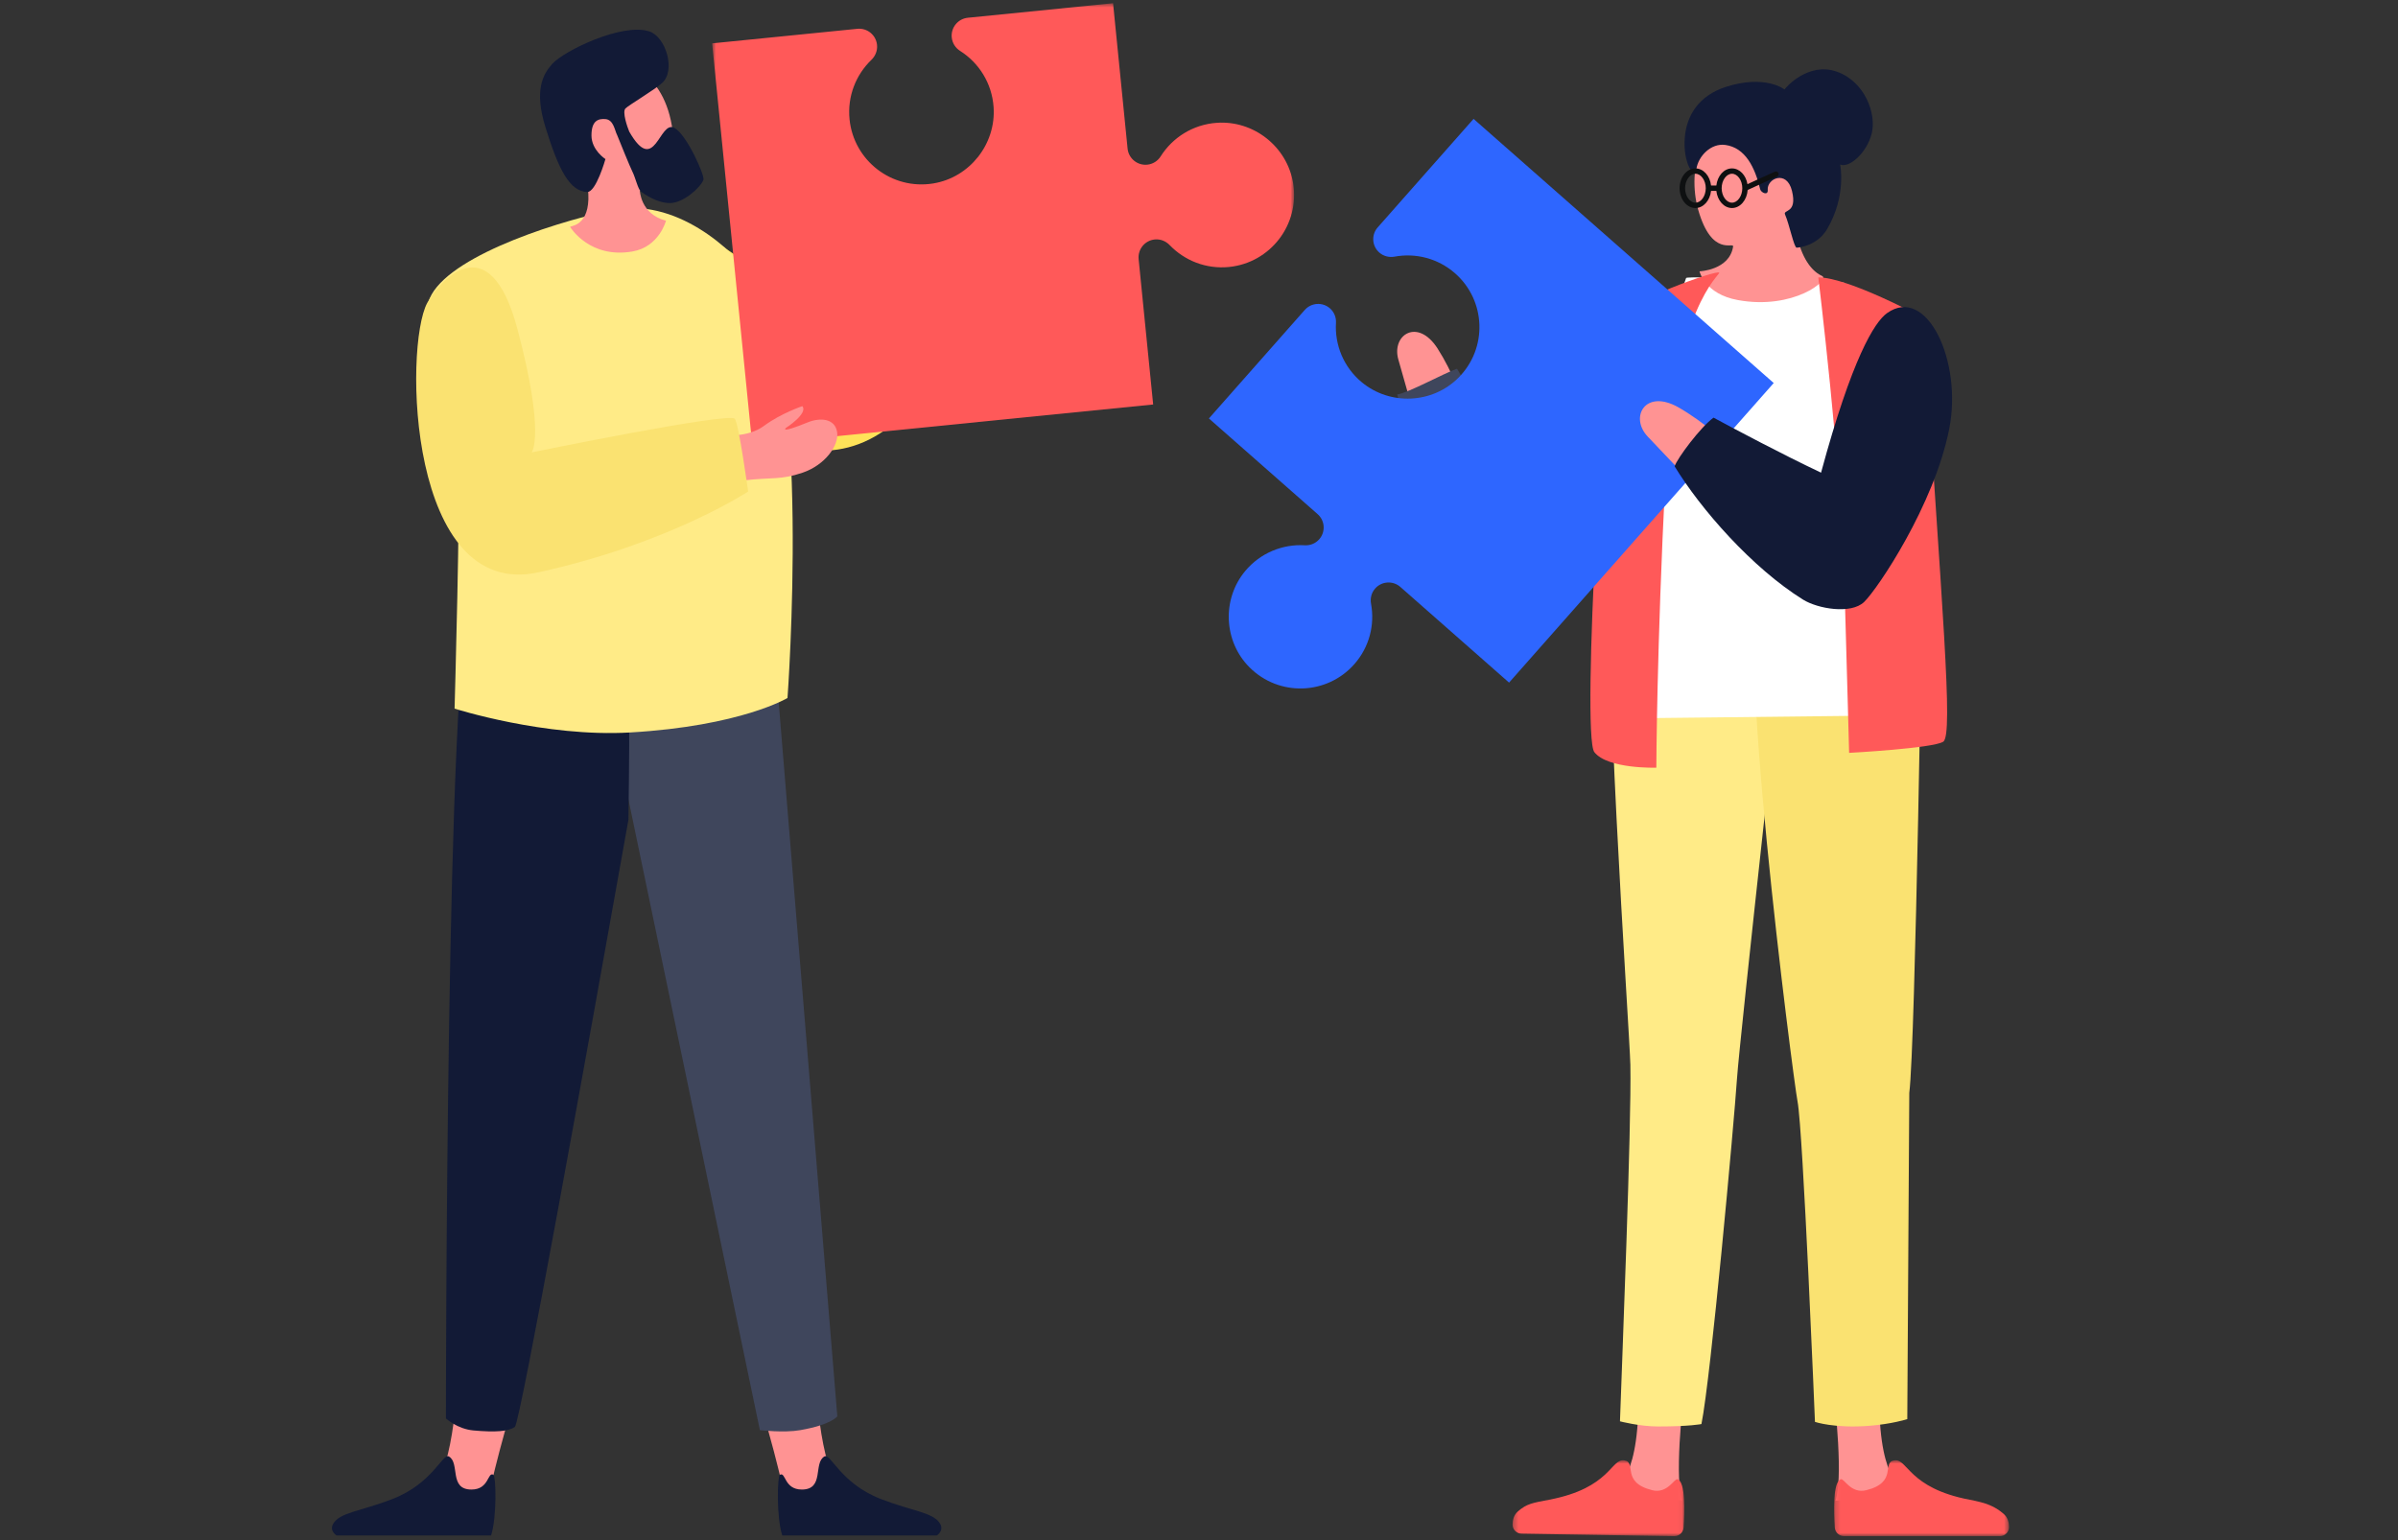 <?xml version="1.0" encoding="UTF-8"?>
<svg width="484px" height="311px" viewBox="0 0 484 311" version="1.1" xmlns="http://www.w3.org/2000/svg" xmlns:xlink="http://www.w3.org/1999/xlink">
    <rect x="0" y="0" width="484" height="311" fill="#333333" stroke="none"/>
    <title>characters/@2 people jigsaw</title>
    <defs>
        <polygon id="path-1" points="0.733 0.65 118.194 0.65 118.194 89.767 0.733 89.767"></polygon>
        <polygon id="path-3" points="0.29 0.824 34.949 0.824 34.949 16.15 0.29 16.15"></polygon>
        <polygon id="path-5" points="0.184 0.824 35.491 0.824 35.491 16.15 0.184 16.15"></polygon>
    </defs>
    <g id="Page-1" stroke="none" stroke-width="1" fill="none" fill-rule="evenodd">
        <g id="V7:-Wyred-World-On-Demand" transform="translate(-189, -697)">
            <g id="characters/@2-people-jigsaw" transform="translate(189.5, 697)">
                <path d="M188.5,50.704 L197.589,54 C197.589,54 201.784,46.796 201.485,43.275 C201.214,40.136 198.905,37.654 194.795,39.813 C191.359,41.616 188.5,50.704 188.5,50.704" id="Fill-5" fill="#FF9393"></path>
                <path d="M128.135,62.658 C124.838,53.923 134.935,43.178 145.515,49.899 C155.204,56.057 166.825,67.019 166.825,67.019 C166.825,67.019 189.95,43.622 191.944,44.005 C193.193,44.243 201.5,51.235 201.5,51.235 C201.5,51.235 192.311,73.847 181.077,84.39 C159.705,104.445 132.22,73.481 128.135,62.658" id="Fill-7" fill="#FFE359"></path>
                <path d="M151.501,280.066 C151.365,279.799 163.922,275 163.922,275 C163.922,275 164.506,294.601 168.5,299.401 L157.896,302 C157.896,302 154.087,285.111 151.501,280.066" id="Fill-9" fill="#FF9393"></path>
                <path d="M119.5,128.551 C121.304,128.551 155.207,124 155.207,124 L168.5,285.942 C168.5,285.942 167.404,287.628 160.99,288.746 C157.735,289.318 152.872,288.746 152.872,288.746 L119.5,128.551 Z" id="Fill-11" fill="#3F465C"></path>
                <path d="M157.383,310 L188.587,310 C188.587,310 190.052,309.094 189.27,307.685 C187.957,305.324 183.718,305.142 177.301,302.651 C169.105,299.475 167.171,293.329 165.895,294.06 C163.606,295.372 165.948,300.734 161.346,300.734 C157.712,300.734 158.132,297.082 156.905,297.756 C156.407,298.029 156.172,306.194 157.383,310" id="Fill-13" fill="#121A36"></path>
                <path d="M104.499,280.066 C104.635,279.799 92.078,275 92.078,275 C92.078,275 91.494,294.601 87.5,299.401 L98.104,302 C98.104,302 101.913,285.111 104.499,280.066" id="Fill-15" fill="#FF9393"></path>
                <path d="M98.617,310 L67.413,310 C67.413,310 65.948,309.094 66.73,307.685 C68.043,305.324 72.282,305.142 78.699,302.651 C86.895,299.475 88.829,293.329 90.105,294.06 C92.394,295.372 90.052,300.734 94.654,300.734 C98.288,300.734 97.868,297.082 99.095,297.756 C99.593,298.029 99.828,306.194 98.617,310" id="Fill-17" fill="#121A36"></path>
                <path d="M94.571,123.529 C97.43,121.112 125.882,127.758 125.882,127.758 C125.882,127.758 126.32,133.928 126.482,144.975 C126.563,150.619 126.34,165.514 126.34,165.514 C117.935,212.673 104.48,287.336 103.418,288.088 C102.091,289.026 99.442,289.194 95.069,288.804 C91.8,288.512 89.5,286.379 89.5,286.379 C89.5,286.379 89.545,127.779 94.571,123.529" id="Fill-19" fill="#121A36"></path>
                <path d="M91.25,143.07 C91.25,143.07 109.474,148.881 126.675,147.885 C149.035,146.589 158.444,140.926 158.444,140.926 C158.444,140.926 163.478,72.762 151.567,56.185 C147.506,50.539 135.912,39.628 122.81,42.461 C109.708,45.295 88.413,52.551 85.957,61.005 C83.571,69.211 91.279,97.162 91.893,97.74 C92.508,98.322 91.25,143.07 91.25,143.07" id="Fill-21" fill="#FFEB87"></path>
                <path d="M114.516,27.043 C114.516,27.043 113.948,16.603 119.63,13.975 C127.307,10.422 135.383,16.768 135.499,29.952 C135.583,39.657 128.642,38.444 128.642,38.444 C128.642,38.444 128.75,43.226 133.92,44.559 C133.92,44.559 132.556,49.853 127.123,50.778 C118.674,52.218 114.832,46.21 114.588,45.838 C114.388,45.537 118.058,45.925 118.258,40.264 C118.45,34.602 114.516,27.043 114.516,27.043" id="Fill-23" fill="#FF9393"></path>
                <g id="Group-27" transform="translate(142.5, 0)">
                    <mask id="mask-2" fill="white">
                        <use xlink:href="#path-1"></use>
                    </mask>
                    <g id="Clip-26"></g>
                    <path d="M30.044,5.816 C32.038,5.618 33.818,7.073 34.016,9.069 C34.127,10.198 33.698,11.297 32.88,12.083 C29.763,15.084 28.004,19.432 28.467,24.074 C29.301,32.416 36.985,38.41 45.374,37.034 C52.728,35.827 58.054,29.072 57.542,21.631 C57.208,16.774 54.557,12.665 50.775,10.272 C49.829,9.673 49.206,8.676 49.095,7.56 C48.896,5.564 50.35,3.782 52.348,3.584 L81.655,0.649 L84.586,29.994 C84.784,31.99 86.564,33.446 88.558,33.247 C89.673,33.135 90.668,32.515 91.263,31.569 C93.657,27.778 97.762,25.129 102.609,24.794 C110.045,24.281 116.787,29.609 117.997,36.972 C119.372,45.375 113.385,53.068 105.053,53.903 C100.416,54.366 96.073,52.601 93.075,49.48 C92.291,48.666 91.193,48.232 90.065,48.347 C88.071,48.546 86.618,50.327 86.816,52.32 L89.747,81.665 L8.826,89.767 L0.733,8.751 L30.044,5.816 Z" id="Fill-25" fill="#FF5959" mask="url(#mask-2)"></path>
                </g>
                <path d="M145.5,87.825 C145.5,87.825 150.302,88.49 153.724,85.967 C157.142,83.439 161.437,82 161.437,82 C162.67,83.477 158.124,86.398 158.124,86.398 C158.124,86.398 156.71,87.651 162.502,85.285 C165.006,84.265 167.971,84.447 168.449,87.173 C168.927,89.899 166.012,93.891 161.512,95.428 C157,96.964 155.33,96.317 149.711,96.986 C146.058,97.422 145.5,87.825 145.5,87.825" id="Fill-28" fill="#FF9393"></path>
                <path d="M85.729,61.157 C87.852,57.21 98.165,44.73 103.939,66.438 C109.623,87.829 106.815,91.337 106.815,91.337 C106.815,91.337 146.515,83.192 147.798,84.543 C148.605,85.395 150.5,99.239 150.5,99.239 C150.5,99.239 134.429,109.818 108.144,115.555 C81.858,121.287 80.986,69.963 85.729,61.157" id="Fill-30" fill="#FAE271"></path>
                <path d="M135.609,25.814 C132.536,24.166 131.69,35.647 126.502,26.573 C126.12,25.655 125.054,22.589 125.739,21.896 C126.423,21.208 131.52,18.204 133.133,16.76 C135.953,14.228 133.88,7.406 130.541,6.334 C125.063,4.569 113.343,10.243 110.954,12.909 C109.05,15.033 107.3,18.266 109.581,25.655 C112.281,34.396 114.487,38.593 118.008,38.768 C119.796,38.856 121.699,32.118 121.699,32.118 C121.699,32.118 118.879,30.332 118.879,27.341 C118.879,24.349 120.256,23.928 121.699,24.045 C123.366,24.178 123.574,26.373 124.063,27.274 C124.781,29.055 126.618,33.599 127.136,34.638 C127.783,35.939 128.248,38.146 128.837,38.634 C129.43,39.127 132.063,41 134.713,41 C137.363,41 140.834,37.954 141.481,36.298 C141.792,35.501 138.122,27.161 135.609,25.814" id="Fill-32" fill="#121A36"></path>
                <path d="M283.842,80 C285.072,79.768 286.302,79.54 287.532,79.312 C289.594,78.931 291.523,78.303 293.5,77.827 C292.463,75.325 291.109,72.628 289.642,70.346 C285.631,64.106 280.322,67.612 281.732,72.579 C282.134,73.992 282.99,77.006 283.842,80" id="Fill-34" fill="#FF9393"></path>
                <path d="M328.03,64.328 C325.669,62.219 314.885,70.196 302.624,90.725 C299.609,84.939 296.558,79.385 293.58,74.44 C290.586,75.521 283.873,79.275 281.5,79.642 C284.309,89.362 287.053,105.403 295.353,114.298 C297.746,116.865 302.011,118.085 305.725,117.995 C316.896,117.726 342.882,77.602 328.03,64.328" id="Fill-36" fill="#3F465C"></path>
                <path d="M329.651,270.066 L343.5,252 C343.5,252 336.129,294.2 339.031,303 L328.82,302.157 L326.5,299.216 C326.5,299.216 331.971,296.51 329.651,270.066" id="Fill-38" fill="#FF9393"></path>
                <g id="Group-42" transform="translate(304.5, 294)">
                    <mask id="mask-4" fill="white">
                        <use xlink:href="#path-3"></use>
                    </mask>
                    <g id="Clip-41"></g>
                    <path d="M2.154,15.646 L32.912,16.15 C33.916,16.15 34.742,15.391 34.808,14.41 C35.019,11.326 35.226,5.164 33.581,4.652 C32.932,4.454 31.561,7.631 28.495,6.872 C22.074,5.281 25.441,1.24 22.846,0.844 C20.099,0.428 20.099,6.424 7.682,8.79 C4.335,9.428 3.17,9.581 1.368,11.144 C0.517,11.883 0.294,12.924 0.29,13.817 C0.286,14.826 1.121,15.646 2.154,15.646" id="Fill-40" fill="#FF5959" mask="url(#mask-4)"></path>
                </g>
                <path d="M379.348,270.066 L365.5,252 C365.5,252 372.869,294.2 369.966,303 L380.18,302.157 L382.5,299.216 C382.5,299.216 377.027,296.51 379.348,270.066" id="Fill-43" fill="#FF9393"></path>
                <path d="M342.909,287.512 C342.909,287.512 340.645,288 334.152,288 C330.411,288 326.467,286.959 326.467,286.959 C326.877,274.986 328.816,227.178 328.565,214.975 C328.439,208.775 322.34,121.133 325.319,117.125 C328.293,113.113 360.5,121.133 360.5,120.952 C360.5,120.768 350.611,209.816 350.084,217.798 C349.495,226.637 344.804,278.202 342.909,287.512" id="Fill-45" fill="#FFEB87"></path>
                <path d="M384.86,220.662 C386.103,211.055 387.5,117.318 387.5,117.318 C387.5,117.318 361.386,115.915 355.217,119.005 C349.048,122.095 361.415,217.761 362.309,222.399 C363.419,228.163 365.822,287.075 365.822,287.075 C365.822,287.075 369.733,288.416 376.775,287.869 C381.36,287.515 384.457,286.519 384.457,286.519 L384.86,220.662 Z" id="Fill-47" fill="#FAE271"></path>
                <path d="M370.988,57.074 C370.988,57.074 340.024,55.553 339.815,56.131 C327.506,90.136 330.941,145 330.941,145 L376.5,144.496 L371.686,57.074 L370.988,57.074 Z" id="Fill-49" fill="#FFFFFF"></path>
                <path d="M353.243,22.013 C361.107,21.682 366.342,27.708 363.14,34.773 C360.114,41.447 361.858,53.286 367.266,55.715 C368.931,56.462 361.561,62.635 350.271,60.585 C343.56,59.369 342.521,54.785 342.521,54.785 C342.521,54.785 348.568,54.547 349.302,49.781 C349.463,48.746 344.995,52.028 342.245,42.324 C339.995,34.377 342.612,22.462 353.243,22.013" id="Fill-51" fill="#FF9393"></path>
                <path d="M359.683,18.065 C359.864,17.698 364.467,12.445 370.205,14.458 C375.947,16.471 378.275,23.034 377.275,26.97 C376.271,30.905 372.725,33.997 370.906,33.223 C370.906,33.223 372.238,39.547 368.27,46.258 C366.299,49.601 362.655,49.992 362.126,50 C361.598,50.012 360.647,45.257 359.782,43.298 C359.327,42.264 362.327,43.162 361.179,38.522 C360.118,34.22 356.097,36.056 356.29,38.337 C356.396,39.576 354.929,38.905 354.761,38.201 C353.712,33.75 351.744,29.814 347.728,29.263 C344.805,28.863 342.281,31.548 341.891,34.1 C341.551,36.327 339.153,33.063 339.543,27.859 C339.891,23.207 342.477,19.291 347.765,17.566 C355.773,14.956 359.683,18.065 359.683,18.065" id="Fill-53" fill="#121A36"></path>
                <path d="M346.497,55.051 C346.228,54.356 327.709,60.879 325.566,64.567 C323.419,68.25 318.611,148.404 321.293,151.851 C323.974,155.303 333.804,154.993 333.804,154.993 C333.804,154.993 333.893,130.735 335.638,96.428 C337.387,62.121 346.694,55.556 346.497,55.051" id="Fill-55" fill="#FF5959"></path>
                <path d="M387.696,64.172 C387.696,64.172 372.592,56 366.5,56 C366.5,56 371.068,93.594 371.718,116.07 C372.364,138.547 372.716,152 372.716,152 C372.716,152 389.565,151.101 391.707,149.752 C393.844,148.4 391.378,122.416 387.696,64.172" id="Fill-57" fill="#FF5959"></path>
                <path d="M349.074,40.921 C347.945,40.921 346.991,39.583 346.991,37.998 C346.991,36.417 347.945,35.079 349.074,35.079 C350.203,35.079 351.157,36.417 351.157,37.998 C351.157,39.583 350.203,40.921 349.074,40.921 M341.696,40.921 C340.566,40.921 339.612,39.583 339.612,37.998 C339.612,36.417 340.566,35.079 341.696,35.079 C342.825,35.079 343.783,36.417 343.783,37.998 C343.783,39.583 342.825,40.921 341.696,40.921 M358.448,34.918 C358.315,34.651 357.986,34.534 357.707,34.663 L352.199,37.181 C351.899,35.366 350.611,34 349.074,34 C347.458,34 346.133,35.512 345.92,37.46 L344.849,37.46 C344.637,35.512 343.312,34 341.696,34 C339.933,34 338.5,35.795 338.5,37.998 C338.5,40.205 339.933,42 341.696,42 C343.312,42 344.637,40.488 344.849,38.54 L345.92,38.54 C346.133,40.488 347.458,42 349.074,42 C350.741,42 352.095,40.391 352.24,38.354 L358.182,35.637 C358.456,35.508 358.577,35.188 358.448,34.918" id="Fill-59" fill="#0E1011"></path>
                <g id="Group-63" transform="translate(369.5, 294)">
                    <mask id="mask-6" fill="white">
                        <use xlink:href="#path-5"></use>
                    </mask>
                    <g id="Clip-62"></g>
                    <path d="M33.621,16.15 L2.228,16.15 C1.221,16.15 0.391,15.391 0.325,14.41 C0.114,11.326 -0.094,5.164 1.556,4.652 C2.207,4.454 3.583,7.631 6.655,6.872 C13.101,5.281 9.723,1.24 12.326,0.844 C15.083,0.428 15.083,6.424 27.54,8.79 C30.898,9.428 32.602,10.086 34.409,11.649 C35.263,12.387 35.491,13.429 35.491,14.321 C35.495,15.331 34.658,16.15 33.621,16.15" id="Fill-61" fill="#FF5959" mask="url(#mask-6)"></path>
                </g>
                <path d="M277.569,45.908 C276.252,47.398 276.396,49.67 277.889,50.985 C278.729,51.726 279.869,52.016 280.972,51.816 C285.196,51.038 289.723,52.135 293.193,55.189 C299.43,60.68 299.807,70.334 293.836,76.291 C288.6,81.519 280.078,81.904 274.374,77.191 C270.659,74.117 268.883,69.609 269.146,65.175 C269.212,64.069 268.769,62.993 267.936,62.26 C266.439,60.946 264.164,61.089 262.847,62.579 L243.5,84.487 L265.443,103.803 C266.936,105.117 267.079,107.39 265.763,108.884 C265.029,109.715 263.95,110.157 262.839,110.092 C258.402,109.83 253.887,111.603 250.807,115.312 C246.083,121.007 246.473,129.515 251.706,134.743 C257.676,140.704 267.346,140.327 272.845,134.1 C275.904,130.636 277.003,126.116 276.224,121.899 C276.019,120.798 276.31,119.66 277.052,118.821 C278.368,117.33 280.644,117.187 282.141,118.501 L304.084,137.817 L357.5,77.33 L296.916,24 L277.569,45.908 Z" id="Fill-64" fill="#2E66FF"></path>
                <path d="M337.619,94 C338.642,93.193 339.674,92.39 340.702,91.587 C342.421,90.24 343.902,88.726 345.5,87.337 C343.327,85.518 340.765,83.673 338.302,82.264 C331.566,78.416 328.353,84.221 332.065,88.14 C333.122,89.257 335.379,91.637 337.619,94" id="Fill-66" fill="#FF9393"></path>
                <path d="M380.382,63.211 C377.818,65.029 373.29,72.368 367.052,95.429 C358.949,91.588 349.911,86.771 345.351,84.324 C342.787,86.158 338.008,92.536 337.5,94.154 C342.751,102.796 353.158,114.67 363.423,121.065 C366.386,122.908 373.095,124.08 375.749,121.531 C378.419,118.965 389.879,102 392.923,86.587 C395.63,72.875 388.371,57.54 380.382,63.211" id="Fill-68" fill="#121A36"></path>
            </g>
        </g>
    </g>
</svg>
